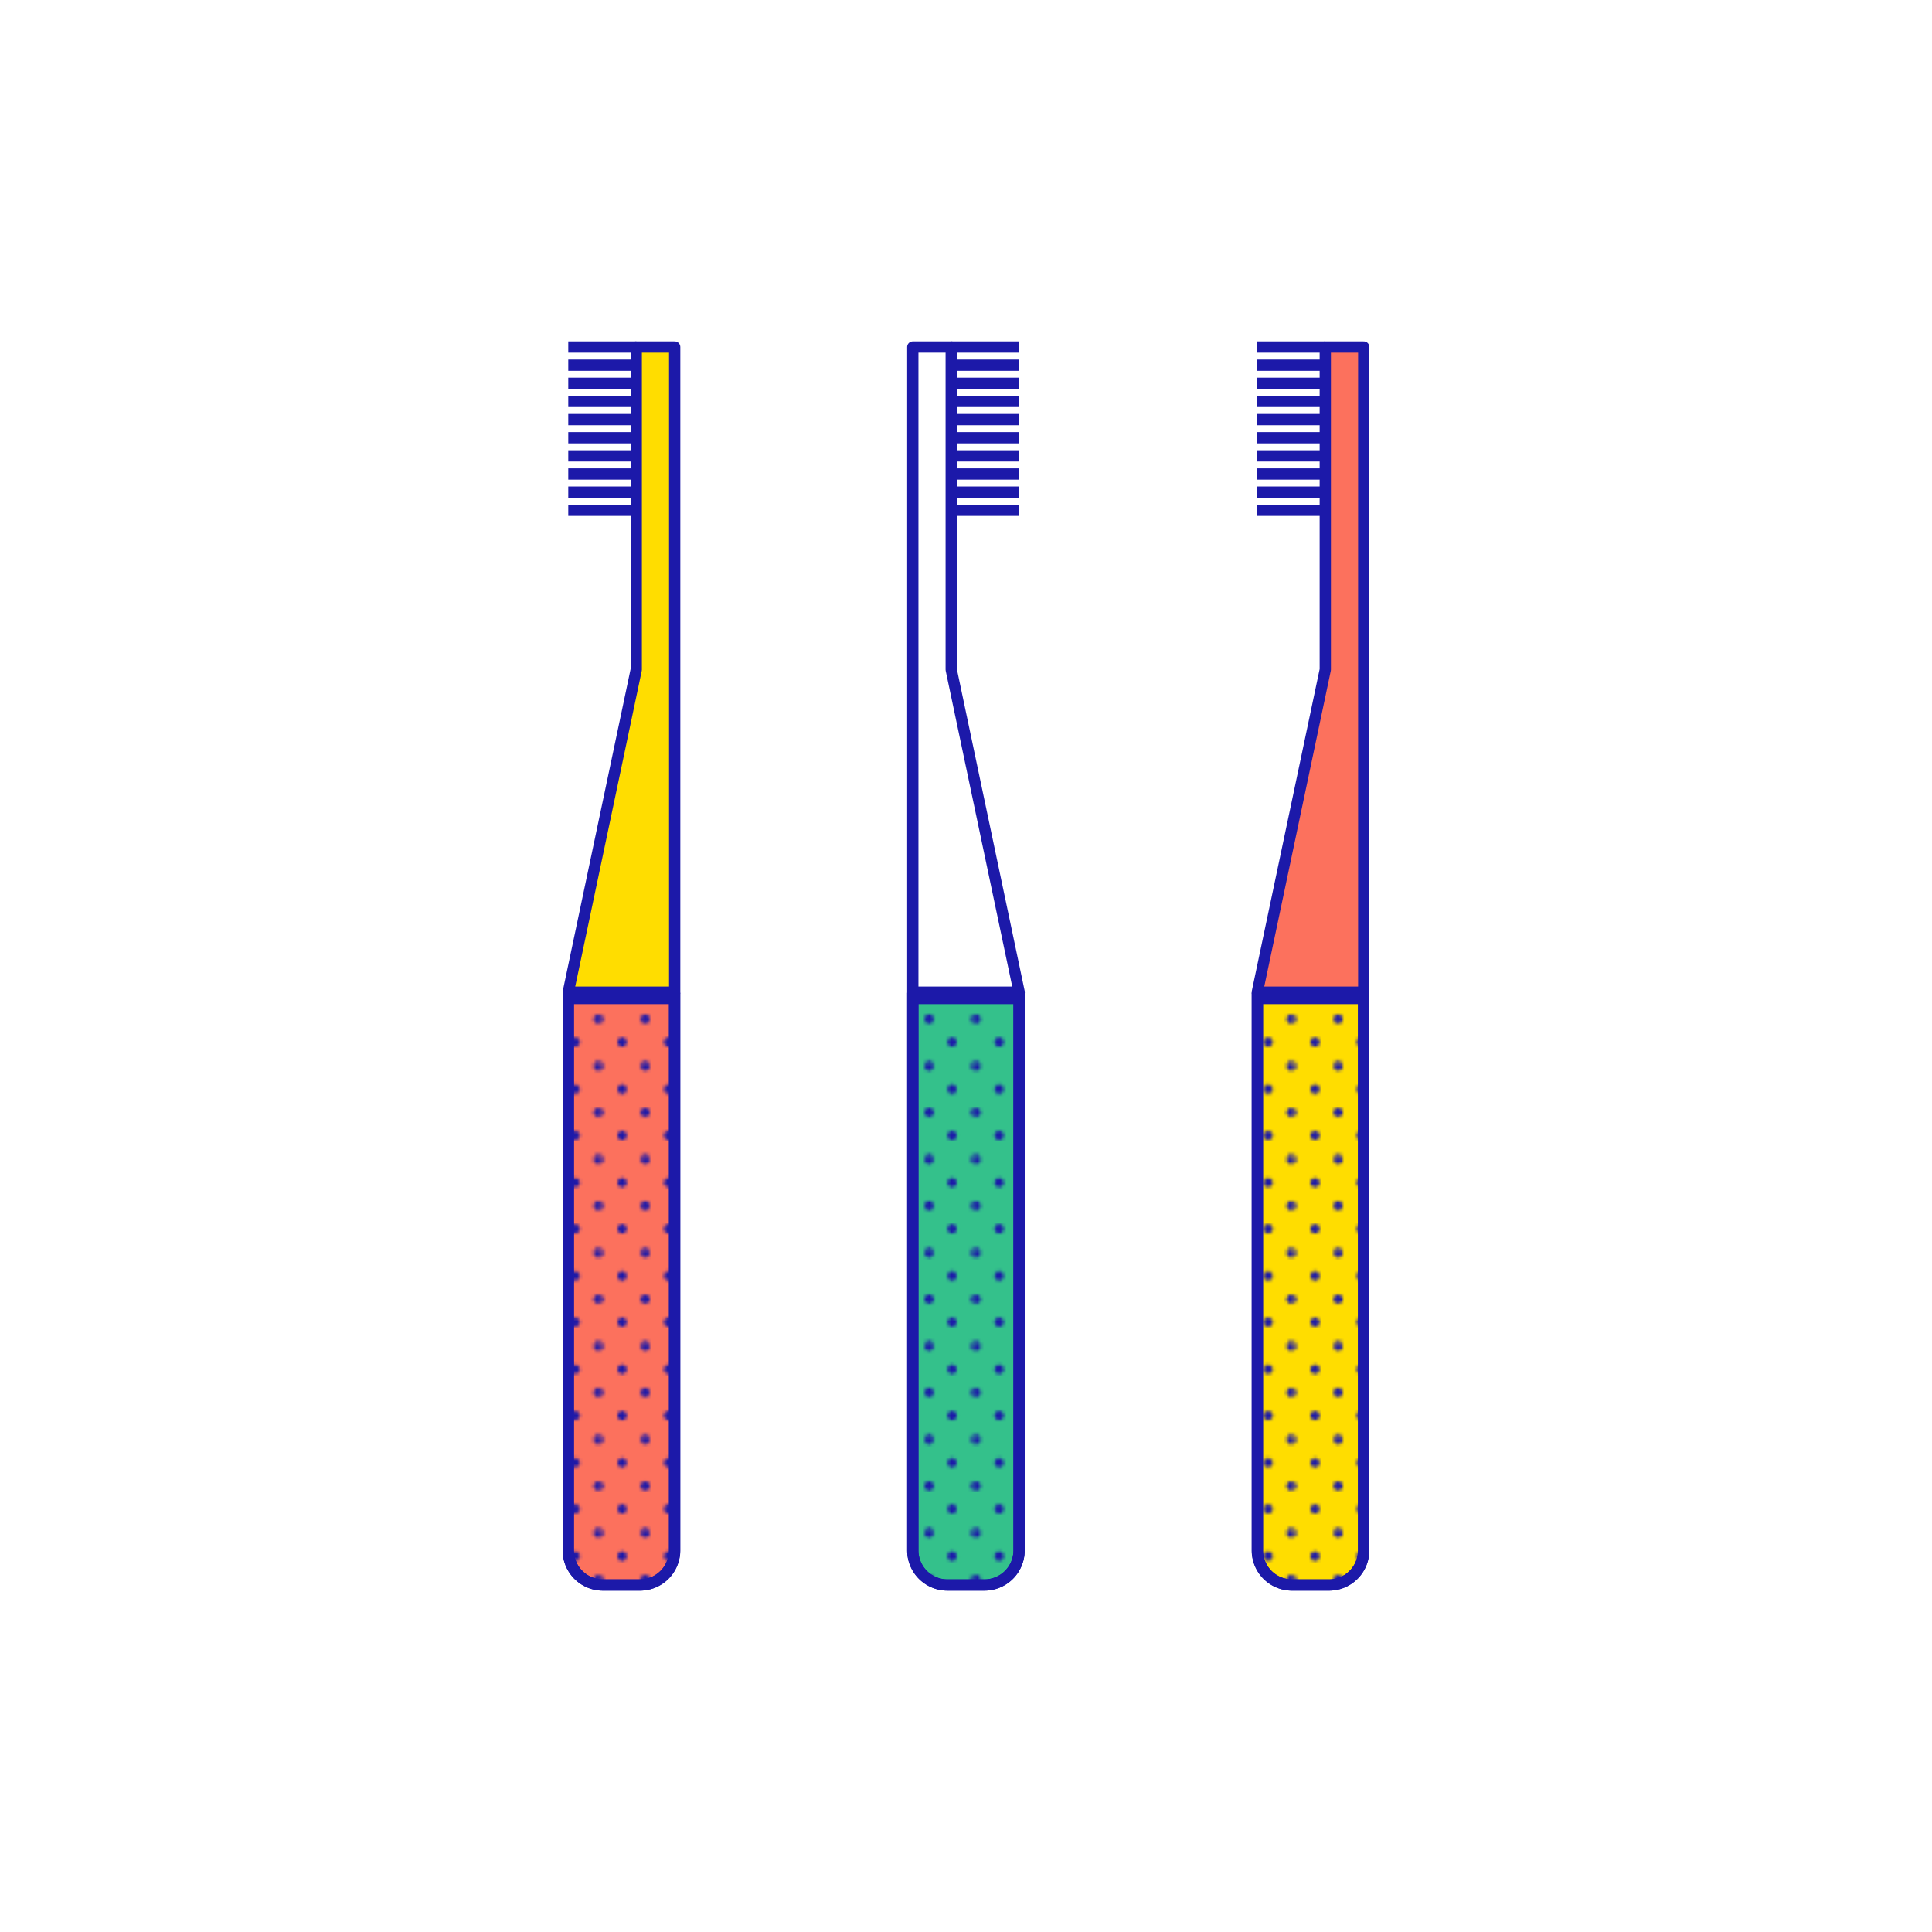 <?xml version="1.0" encoding="UTF-8"?>
<svg xmlns="http://www.w3.org/2000/svg" viewBox="0 0 600 600">
  <defs>
    <style>.cls-1{fill:none}.cls-2{fill:#1c19a9}.cls-12,.cls-3{fill:#fc715d}.cls-10,.cls-11,.cls-12,.cls-3,.cls-4,.cls-5,.cls-6,.cls-7,.cls-8,.cls-9{stroke:#1c19a9;stroke-width:3.5px}.cls-10,.cls-11,.cls-3,.cls-4,.cls-7,.cls-8{stroke-linecap:round}.cls-10,.cls-11,.cls-3,.cls-4,.cls-6,.cls-7,.cls-8{stroke-miterlimit:10}.cls-4{fill:url(#Blue_dots_2)}.cls-10,.cls-5,.cls-6{fill:#fd0}.cls-12,.cls-5,.cls-9{stroke-linejoin:round}.cls-7{fill:#34c18b}.cls-8{fill:url(#Blue_dots_2-3)}.cls-9{fill:#fff}.cls-11{fill:url(#Blue_dots_2-5)}</style>
    <pattern id="Blue_dots_2" data-name="Blue dots 2" width="28.8" height="28.8" patternTransform="matrix(-1 0 0 1 -771.19 41.06)" patternUnits="userSpaceOnUse">
      <path class="cls-1" d="M0 0H28.8V28.8H0z"></path>
      <path class="cls-2" d="M28.8 30.24a1.44 1.44 0 1 0-1.44-1.44 1.44 1.44 0 0 0 1.44 1.44zm-14.4 0A1.44 1.44 0 1 0 13 28.8a1.44 1.44 0 0 0 1.4 1.44zm14.4-14.4a1.44 1.44 0 1 0-1.44-1.44 1.44 1.44 0 0 0 1.44 1.44zm-14.4 0A1.44 1.44 0 1 0 13 14.4a1.44 1.44 0 0 0 1.4 1.44zM7.2 23a1.44 1.44 0 1 0-1.44-1.4A1.44 1.44 0 0 0 7.2 23zm14.4 0a1.44 1.44 0 1 0-1.44-1.44A1.44 1.44 0 0 0 21.6 23zM7.2 8.64A1.44 1.44 0 1 0 5.76 7.2 1.44 1.44 0 0 0 7.2 8.64zm14.4 0a1.44 1.44 0 1 0-1.44-1.44 1.44 1.44 0 0 0 1.44 1.44zM0 30.24a1.44 1.44 0 0 0 1.44-1.44A1.45 1.45 0 0 0 0 27.36a1.44 1.44 0 0 0-1.44 1.44A1.43 1.43 0 0 0 0 30.24zm0-14.4a1.44 1.44 0 0 0 1.44-1.44A1.45 1.45 0 0 0 0 13a1.44 1.44 0 0 0-1.44 1.4A1.43 1.43 0 0 0 0 15.84zm28.8-14.4A1.45 1.45 0 0 0 30.24 0a1.45 1.45 0 0 0-1.44-1.44A1.44 1.44 0 0 0 27.36 0a1.44 1.44 0 0 0 1.44 1.44zm-14.4 0A1.45 1.45 0 0 0 15.84 0a1.45 1.45 0 0 0-1.44-1.44A1.44 1.44 0 0 0 13 0a1.44 1.44 0 0 0 1.4 1.44zM0 1.44A1.45 1.45 0 0 0 1.44 0 1.45 1.45 0 0 0 0-1.44 1.44 1.44 0 0 0-1.44 0 1.44 1.44 0 0 0 0 1.44z"></path>
    </pattern>
    <pattern id="Blue_dots_2-3" data-name="Blue dots 2" width="28.8" height="28.8" patternTransform="translate(-740.9 41.06)" patternUnits="userSpaceOnUse">
      <path class="cls-1" d="M0 0H28.8V28.8H0z"></path>
      <path class="cls-2" d="M28.8 30.24a1.44 1.44 0 1 0-1.44-1.44 1.44 1.44 0 0 0 1.44 1.44zm-14.4 0A1.44 1.44 0 1 0 13 28.8a1.44 1.44 0 0 0 1.4 1.44zm14.4-14.4a1.44 1.44 0 1 0-1.44-1.44 1.44 1.44 0 0 0 1.44 1.44zm-14.4 0A1.44 1.44 0 1 0 13 14.4a1.44 1.44 0 0 0 1.4 1.44zM7.2 23a1.44 1.44 0 1 0-1.44-1.4A1.44 1.44 0 0 0 7.2 23zm14.4 0a1.44 1.44 0 1 0-1.44-1.44A1.44 1.44 0 0 0 21.6 23zM7.2 8.64A1.44 1.44 0 1 0 5.76 7.2 1.44 1.44 0 0 0 7.2 8.64zm14.4 0a1.44 1.44 0 1 0-1.44-1.44 1.44 1.44 0 0 0 1.44 1.44zM0 30.24a1.44 1.44 0 0 0 1.44-1.44A1.45 1.45 0 0 0 0 27.36a1.44 1.44 0 0 0-1.44 1.44A1.43 1.43 0 0 0 0 30.24zm0-14.4a1.44 1.44 0 0 0 1.44-1.44A1.45 1.45 0 0 0 0 13a1.44 1.44 0 0 0-1.44 1.4A1.43 1.43 0 0 0 0 15.84zm28.8-14.4A1.45 1.45 0 0 0 30.24 0a1.45 1.45 0 0 0-1.44-1.44A1.44 1.44 0 0 0 27.36 0a1.44 1.44 0 0 0 1.44 1.44zm-14.4 0A1.45 1.45 0 0 0 15.84 0a1.45 1.45 0 0 0-1.44-1.44A1.44 1.44 0 0 0 13 0a1.44 1.44 0 0 0 1.4 1.44zM0 1.44A1.45 1.45 0 0 0 1.44 0 1.45 1.45 0 0 0 0-1.44 1.44 1.44 0 0 0-1.44 0 1.44 1.44 0 0 0 0 1.44z"></path>
    </pattern>
    <pattern id="Blue_dots_2-5" data-name="Blue dots 2" width="28.8" height="28.8" patternTransform="matrix(-1 0 0 1 -730 41.06)" patternUnits="userSpaceOnUse">
      <path class="cls-1" d="M0 0H28.8V28.8H0z"></path>
      <path class="cls-2" d="M28.8 30.24a1.44 1.44 0 1 0-1.44-1.44 1.44 1.44 0 0 0 1.44 1.44zm-14.4 0A1.44 1.44 0 1 0 13 28.8a1.44 1.44 0 0 0 1.4 1.44zm14.4-14.4a1.44 1.44 0 1 0-1.44-1.44 1.44 1.44 0 0 0 1.44 1.44zm-14.4 0A1.44 1.44 0 1 0 13 14.4a1.44 1.44 0 0 0 1.4 1.44zM7.2 23a1.44 1.44 0 1 0-1.44-1.4A1.44 1.44 0 0 0 7.2 23zm14.4 0a1.44 1.44 0 1 0-1.44-1.44A1.44 1.44 0 0 0 21.6 23zM7.2 8.64A1.44 1.44 0 1 0 5.76 7.2 1.44 1.44 0 0 0 7.2 8.64zm14.4 0a1.44 1.44 0 1 0-1.44-1.44 1.44 1.44 0 0 0 1.44 1.44zM0 30.24a1.44 1.44 0 0 0 1.44-1.44A1.45 1.45 0 0 0 0 27.36a1.44 1.44 0 0 0-1.44 1.44A1.43 1.43 0 0 0 0 30.24zm0-14.4a1.44 1.44 0 0 0 1.44-1.44A1.45 1.45 0 0 0 0 13a1.44 1.44 0 0 0-1.44 1.4A1.43 1.43 0 0 0 0 15.84zm28.8-14.4A1.45 1.45 0 0 0 30.24 0a1.45 1.45 0 0 0-1.44-1.44A1.44 1.44 0 0 0 27.36 0a1.44 1.44 0 0 0 1.44 1.44zm-14.4 0A1.45 1.45 0 0 0 15.84 0a1.45 1.45 0 0 0-1.44-1.44A1.44 1.44 0 0 0 13 0a1.44 1.44 0 0 0 1.4 1.44zM0 1.44A1.45 1.45 0 0 0 1.44 0 1.45 1.45 0 0 0 0-1.44 1.44 1.44 0 0 0-1.44 0 1.44 1.44 0 0 0 0 1.44z"></path>
    </pattern>
  </defs>
  <g id="Layer_2" data-name="Layer 2">
    <path class="cls-3" d="M187.22 310.06h11.57a10.74 10.74 0 0 1 10.74 10.74v171.43h-33V320.8a10.74 10.74 0 0 1 10.74-10.74z" transform="rotate(180 193.005 401.145)"></path>
    <path class="cls-4" d="M187.22 492.23h11.57a10.74 10.74 0 0 0 10.74-10.74V310.06h-33.05v171.43a10.74 10.74 0 0 0 10.74 10.74z"></path>
    <path class="cls-5" d="M176.48 308.14L209.53 308.14 209.53 107.77 197.59 107.77 197.59 207.96 176.48 308.14z"></path>
    <path class="cls-6" d="M197.6 107.77L176.48 107.77"></path>
    <path class="cls-6" d="M197.6 113.41L176.48 113.41"></path>
    <path class="cls-6" d="M197.6 119.04L176.48 119.04"></path>
    <path class="cls-6" d="M197.6 124.67L176.48 124.67"></path>
    <path class="cls-6" d="M197.6 130.31L176.48 130.31"></path>
    <path class="cls-6" d="M197.6 135.94L176.48 135.94"></path>
    <path class="cls-6" d="M197.6 141.58L176.48 141.58"></path>
    <path class="cls-6" d="M197.6 147.21L176.48 147.21"></path>
    <path class="cls-6" d="M197.6 152.84L176.48 152.84"></path>
    <path class="cls-6" d="M197.6 158.48L176.48 158.48"></path>
    <path class="cls-7" d="M283.48 310.06h33v171.43a10.74 10.74 0 0 1-10.74 10.74h-11.52a10.74 10.74 0 0 1-10.74-10.74V310.06z"></path>
    <path class="cls-8" d="M283.48 310.06h33v171.43a10.74 10.74 0 0 1-10.74 10.74h-11.52a10.74 10.74 0 0 1-10.74-10.74V310.06z"></path>
    <path class="cls-9" d="M316.52 308.14L283.48 308.14 283.48 107.77 295.41 107.77 295.41 207.96 316.52 308.14z"></path>
    <path class="cls-6" d="M295.41 107.77L316.52 107.77"></path>
    <path class="cls-6" d="M295.41 113.41L316.52 113.41"></path>
    <path class="cls-6" d="M295.41 119.04L316.52 119.04"></path>
    <path class="cls-6" d="M295.41 124.67L316.52 124.67"></path>
    <path class="cls-6" d="M295.41 130.31L316.52 130.31"></path>
    <path class="cls-6" d="M295.41 135.94L316.52 135.94"></path>
    <path class="cls-6" d="M295.41 141.58L316.52 141.58"></path>
    <path class="cls-6" d="M295.41 147.21L316.52 147.21"></path>
    <path class="cls-6" d="M295.41 152.84L316.52 152.84"></path>
    <path class="cls-6" d="M295.41 158.48L316.52 158.48"></path>
    <path class="cls-10" d="M401.21 310.06h11.57a10.74 10.74 0 0 1 10.74 10.74v171.43h-33V320.8a10.74 10.74 0 0 1 10.69-10.74z" transform="rotate(180 406.995 401.145)"></path>
    <path class="cls-11" d="M401.21 492.23h11.57a10.74 10.74 0 0 0 10.74-10.74V310.06h-33v171.43a10.74 10.74 0 0 0 10.69 10.74z"></path>
    <path class="cls-12" d="M390.47 308.14L423.52 308.14 423.52 107.77 411.58 107.77 411.58 207.96 390.47 308.14z"></path>
    <path class="cls-6" d="M411.58 107.77L390.47 107.77"></path>
    <path class="cls-6" d="M411.58 113.41L390.47 113.41"></path>
    <path class="cls-6" d="M411.58 119.04L390.47 119.04"></path>
    <path class="cls-6" d="M411.58 124.67L390.47 124.67"></path>
    <path class="cls-6" d="M411.58 130.31L390.47 130.31"></path>
    <path class="cls-6" d="M411.58 135.94L390.47 135.94"></path>
    <path class="cls-6" d="M411.58 141.58L390.47 141.58"></path>
    <path class="cls-6" d="M411.58 147.21L390.47 147.21"></path>
    <path class="cls-6" d="M411.58 152.84L390.47 152.84"></path>
    <path class="cls-6" d="M411.58 158.48L390.47 158.48"></path>
  </g>
</svg>
